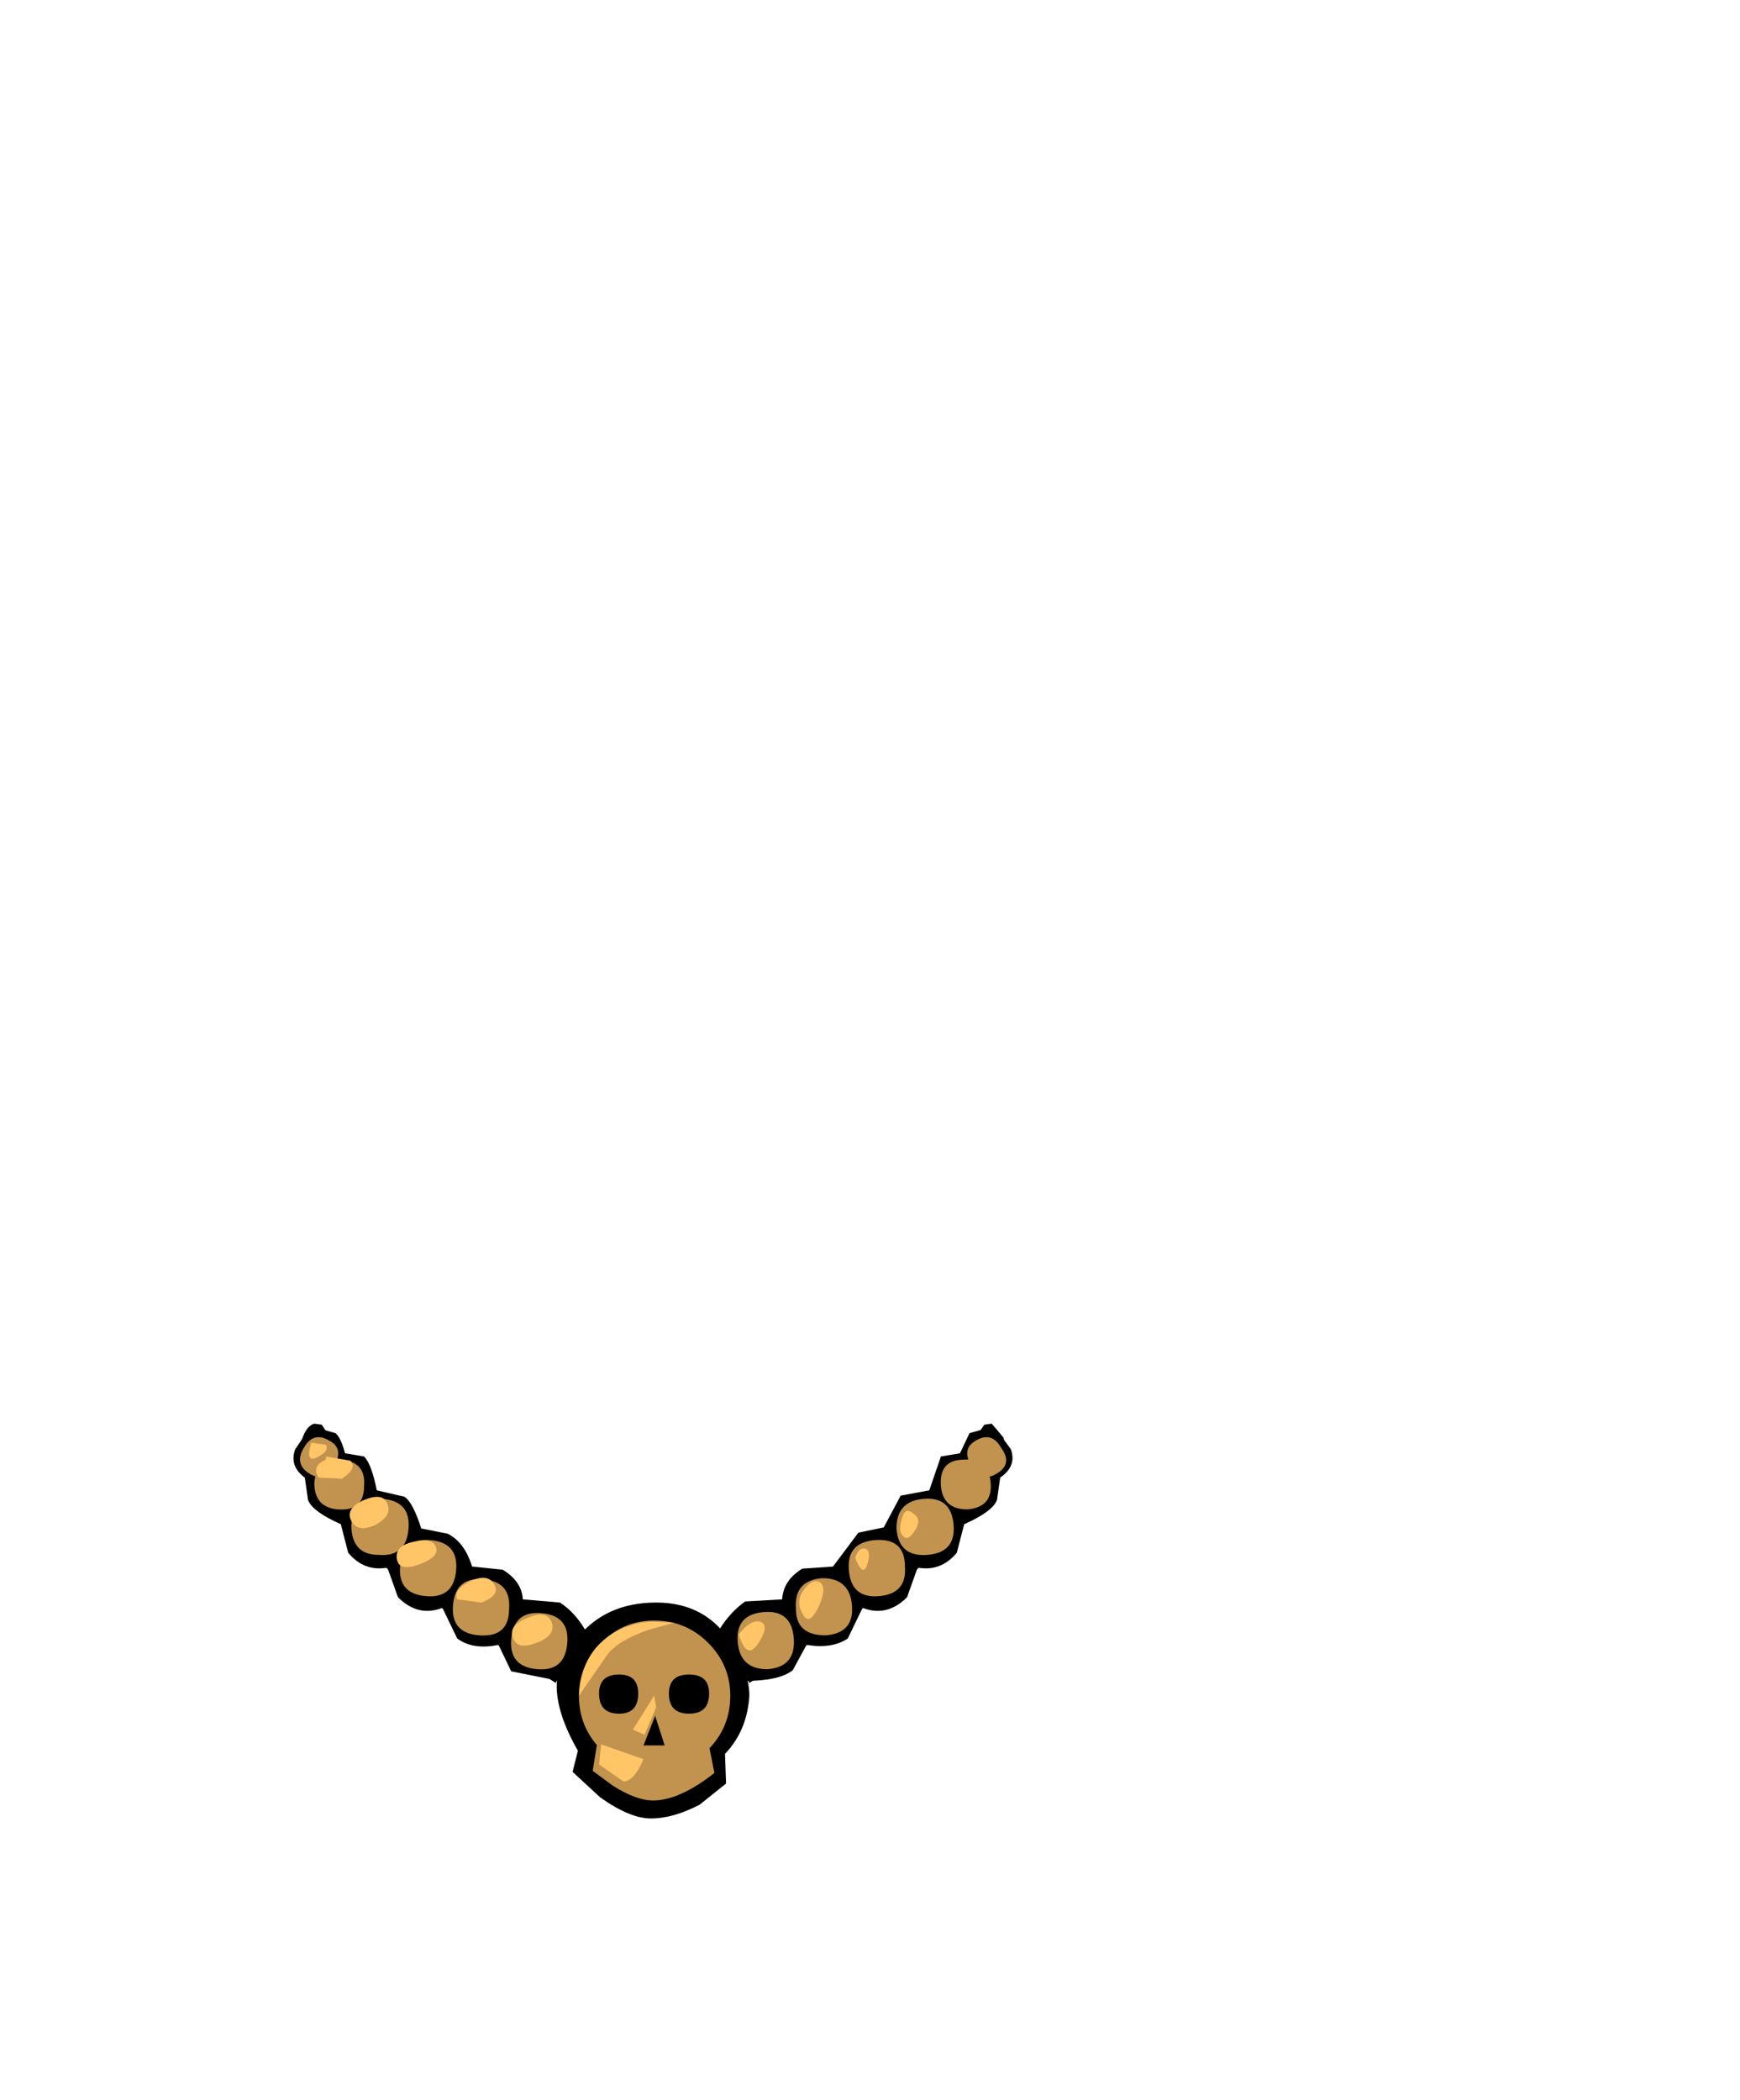 <svg xmlns="http://www.w3.org/2000/svg" xmlns:xlink="http://www.w3.org/1999/xlink" width="82.2" height="99.2"><use xlink:href="#a" width="34" height="18.65" transform="translate(13.85 67.25)"/><defs><g id="a" fill-rule="evenodd"><path d="M19.2 18q-1.25.65-2.3.65-1 0-2.4-1l-1.3-1.2.25-1q-1-1.75-1-3.05 0-1.05.95-2.25 1.35-1.7 3.75-1.7t3.6 2q.8 1.3.8 2.4-.1 1.65-1.15 2.75l.05 1.4-1.25 1"/><path fill="#c2934e" d="M20.65 12.85q0 1.5-1.05 2.55-1.05 1.05-2.55 1.05-1.45 0-2.5-1.05t-1.05-2.55q0-1.45 1.05-2.5t2.5-1.05q1.5 0 2.55 1.05 1.05 1.05 1.05 2.5"/><path fill="#c2934e" d="m19.55 14.75.35 1.75q-1.65 1.3-2.9 1.3-.8 0-1.9-.7l-.95-.7.3-1.85 5.1.2"/><path d="M19.65 12.75q0 .95-.95.95t-.95-.95q0-.9.95-.9t.95.9m-3.35 0q0 .95-.9.95-.95 0-.95-.95 0-.9.95-.9.9 0 .9.9m.25 2.45.55-1.4.45 1.4h-1"/><path fill="#ffc567" d="M13.5 12.85q.1-1.75 1.2-2.65.9-.75 2.2-.85l1.1.05-1.25.35q-1.4.5-1.9 1.15l-1.35 1.95m3.55 0 .1.55-.55 1.3-.55-.25 1-1.6m-2.5 2.3 2 .7q-.45 1.05-.95 1.05l-1.15-.8.1-.95"/><path d="m30.6 1.55.9-.15.45-.95.7-.2.35.15-3.95 5.45L25.7 8.5l-3.25 2.05-1.3.45-1-1.3q.5-.8 1.2-1.3l1.75-.1q.05-.9.95-1.45l1.45-.1 1.2-1.6 1.2-.25.8-1.5 1.35-.25.55-1.6"/><path d="M33.15 2.75Q31.1 5.85 28 8l-6.45 4.25L21 11l-.9-.9v-.15q3.8-1.8 5.95-3.35 3.75-2.65 5.35-4.75l1.25-1.8L33 0l.55.65q.3 1-.4 2.1"/><path d="m33.2.25.7.95q.3.8-.5 1.35l-.15 1.05q-.2.55-1.55 1.15l-.35 1.35q-.75.9-1.85.7L29 8.2q-.95.95-2.1.5l-.7 1.45q-.75.5-1.95.3l-.65 1.2q-.65.5-2.2.5l.1-1.25 6.1-4.1L33.2.25"/><path fill="#c2934e" d="M23.65 10.15q.1 1.35-1.25 1.45-1.3 0-1.4-1.3-.1-1.3 1.25-1.4 1.3-.1 1.4 1.25M26.4 8.6q.1 1.3-1.25 1.4-1.4 0-1.4-1.25Q23.65 7.4 25 7.3q1.3 0 1.4 1.3"/><path fill="#c2934e" d="M26.25 6.9q-.1-1.3 1.25-1.4 1.4-.1 1.4 1.25.1 1.3-1.25 1.4-1.3.1-1.4-1.25"/><path fill="#c2934e" d="M29.8 3.55q1.3-.1 1.4 1.25.1 1.3-1.25 1.4-1.35.1-1.45-1.25 0-1.3 1.3-1.4"/><path fill="#c2934e" d="M32.95 2.8q.1 1.15-1.1 1.25-1.15 0-1.25-1.1-.1-1.25 1.1-1.25 1.15-.1 1.25 1.1"/><path fill="#c2934e" d="M33.45 1.15q.55.75-.2 1.2-.7.45-1.2-.35t.2-1.2q.75-.45 1.2.35"/><path d="m3.95 3.15 1.3.3q.4.25.8 1.5l1.25.25q.8.4 1.15 1.55l1.45.15q.9.55.95 1.4l1.75.15q.7.45 1.2 1.3l-1 1.25-1.35-.45-3.2-2.05L4.9 5.85.95.45l.35-.2.7.2q.25.2.45.95l.9.15q.35.35.6 1.6"/><path d="M.8 2.75Q.1 1.7.45.65.65.1 1 0l.35.05 1.2 1.8q1.5 2 5.35 4.75 2.15 1.55 5.95 3.35v.2l-.9.9-.55 1.2L5.95 8Q2.85 5.85.8 2.75"/><path d="m.75.25 5.6 6.6 6.1 4.1.1 1.2-2.25-.45-.6-1.25q-1.2.25-1.95-.3l-.7-1.45q-1.15.45-2.1-.5l-.5-1.4q-1.1.2-1.85-.7l-.35-1.35Q.9 4.15.7 3.6L.55 2.55Q-.2 2 .1 1.2L.75.25"/><path fill="#c2934e" d="M10.3 10.2q.1-1.35 1.4-1.25 1.35.1 1.25 1.4-.1 1.35-1.4 1.25-1.35-.1-1.25-1.4M7.55 8.6q.1-1.35 1.4-1.25 1.35.1 1.25 1.4 0 1.35-1.4 1.25-1.35-.1-1.25-1.4"/><path fill="#c2934e" d="M7.7 6.9q-.1 1.35-1.4 1.25-1.35-.1-1.25-1.4.1-1.35 1.4-1.25 1.35.1 1.25 1.4"/><path fill="#c2934e" d="M2.75 4.8q.1-1.35 1.45-1.25 1.35.1 1.25 1.4-.1 1.35-1.4 1.25-1.3 0-1.3-1.4"/><path fill="#c2934e" d="M1 2.8q.1-1.2 1.25-1.1 1.2.1 1.1 1.25 0 1.2-1.25 1.1Q1 3.95 1 2.8"/><path fill="#c2934e" d="M.5 1.15Q.95.35 1.7.8q.7.35.25 1.2-.5.8-1.2.35-.7-.45-.25-1.2"/><path fill="#ffc567" d="m.85.9.7.1q.15.3-.35.55-.65.4-.35-.65m.7.8v-.15l1.15.2q.35.35-.4.85l-1.1-.05Q.85 2 1.55 1.7m1.7 1.95q1-.45 1.2.15.25.55-.6 1-.8.35-1.1-.2-.3-.55.5-.95M5.6 5.6q1-.25 1.15.25.15.45-.8.8Q5 7 4.9 6.4q-.1-.6.7-.8m2.75 1.85q.85-.4 1.15.15.3.5-.6.85L7.75 8.3q-.2-.45.6-.85m2.55 1.8q1.05-.5 1.3.1.25.65-.7 1-.9.35-1.1-.2-.25-.55.5-.9m10.15.7q.55-.7 1-.6.45.15 0 .9-.6 1.05-1-.3m3.15-2.2q.45-.5.75-.2.25.3-.15 1.15-.45.9-.75.25-.35-.6.15-1.2m2.95-1.2q-.2.8-.6-.2.15-.5.45-.45.3.05.15.65m1.65-2.2q.15-.4.5-.1.4.25.1.75-.35.6-.6.3-.25-.25 0-.95"/></g></defs></svg>